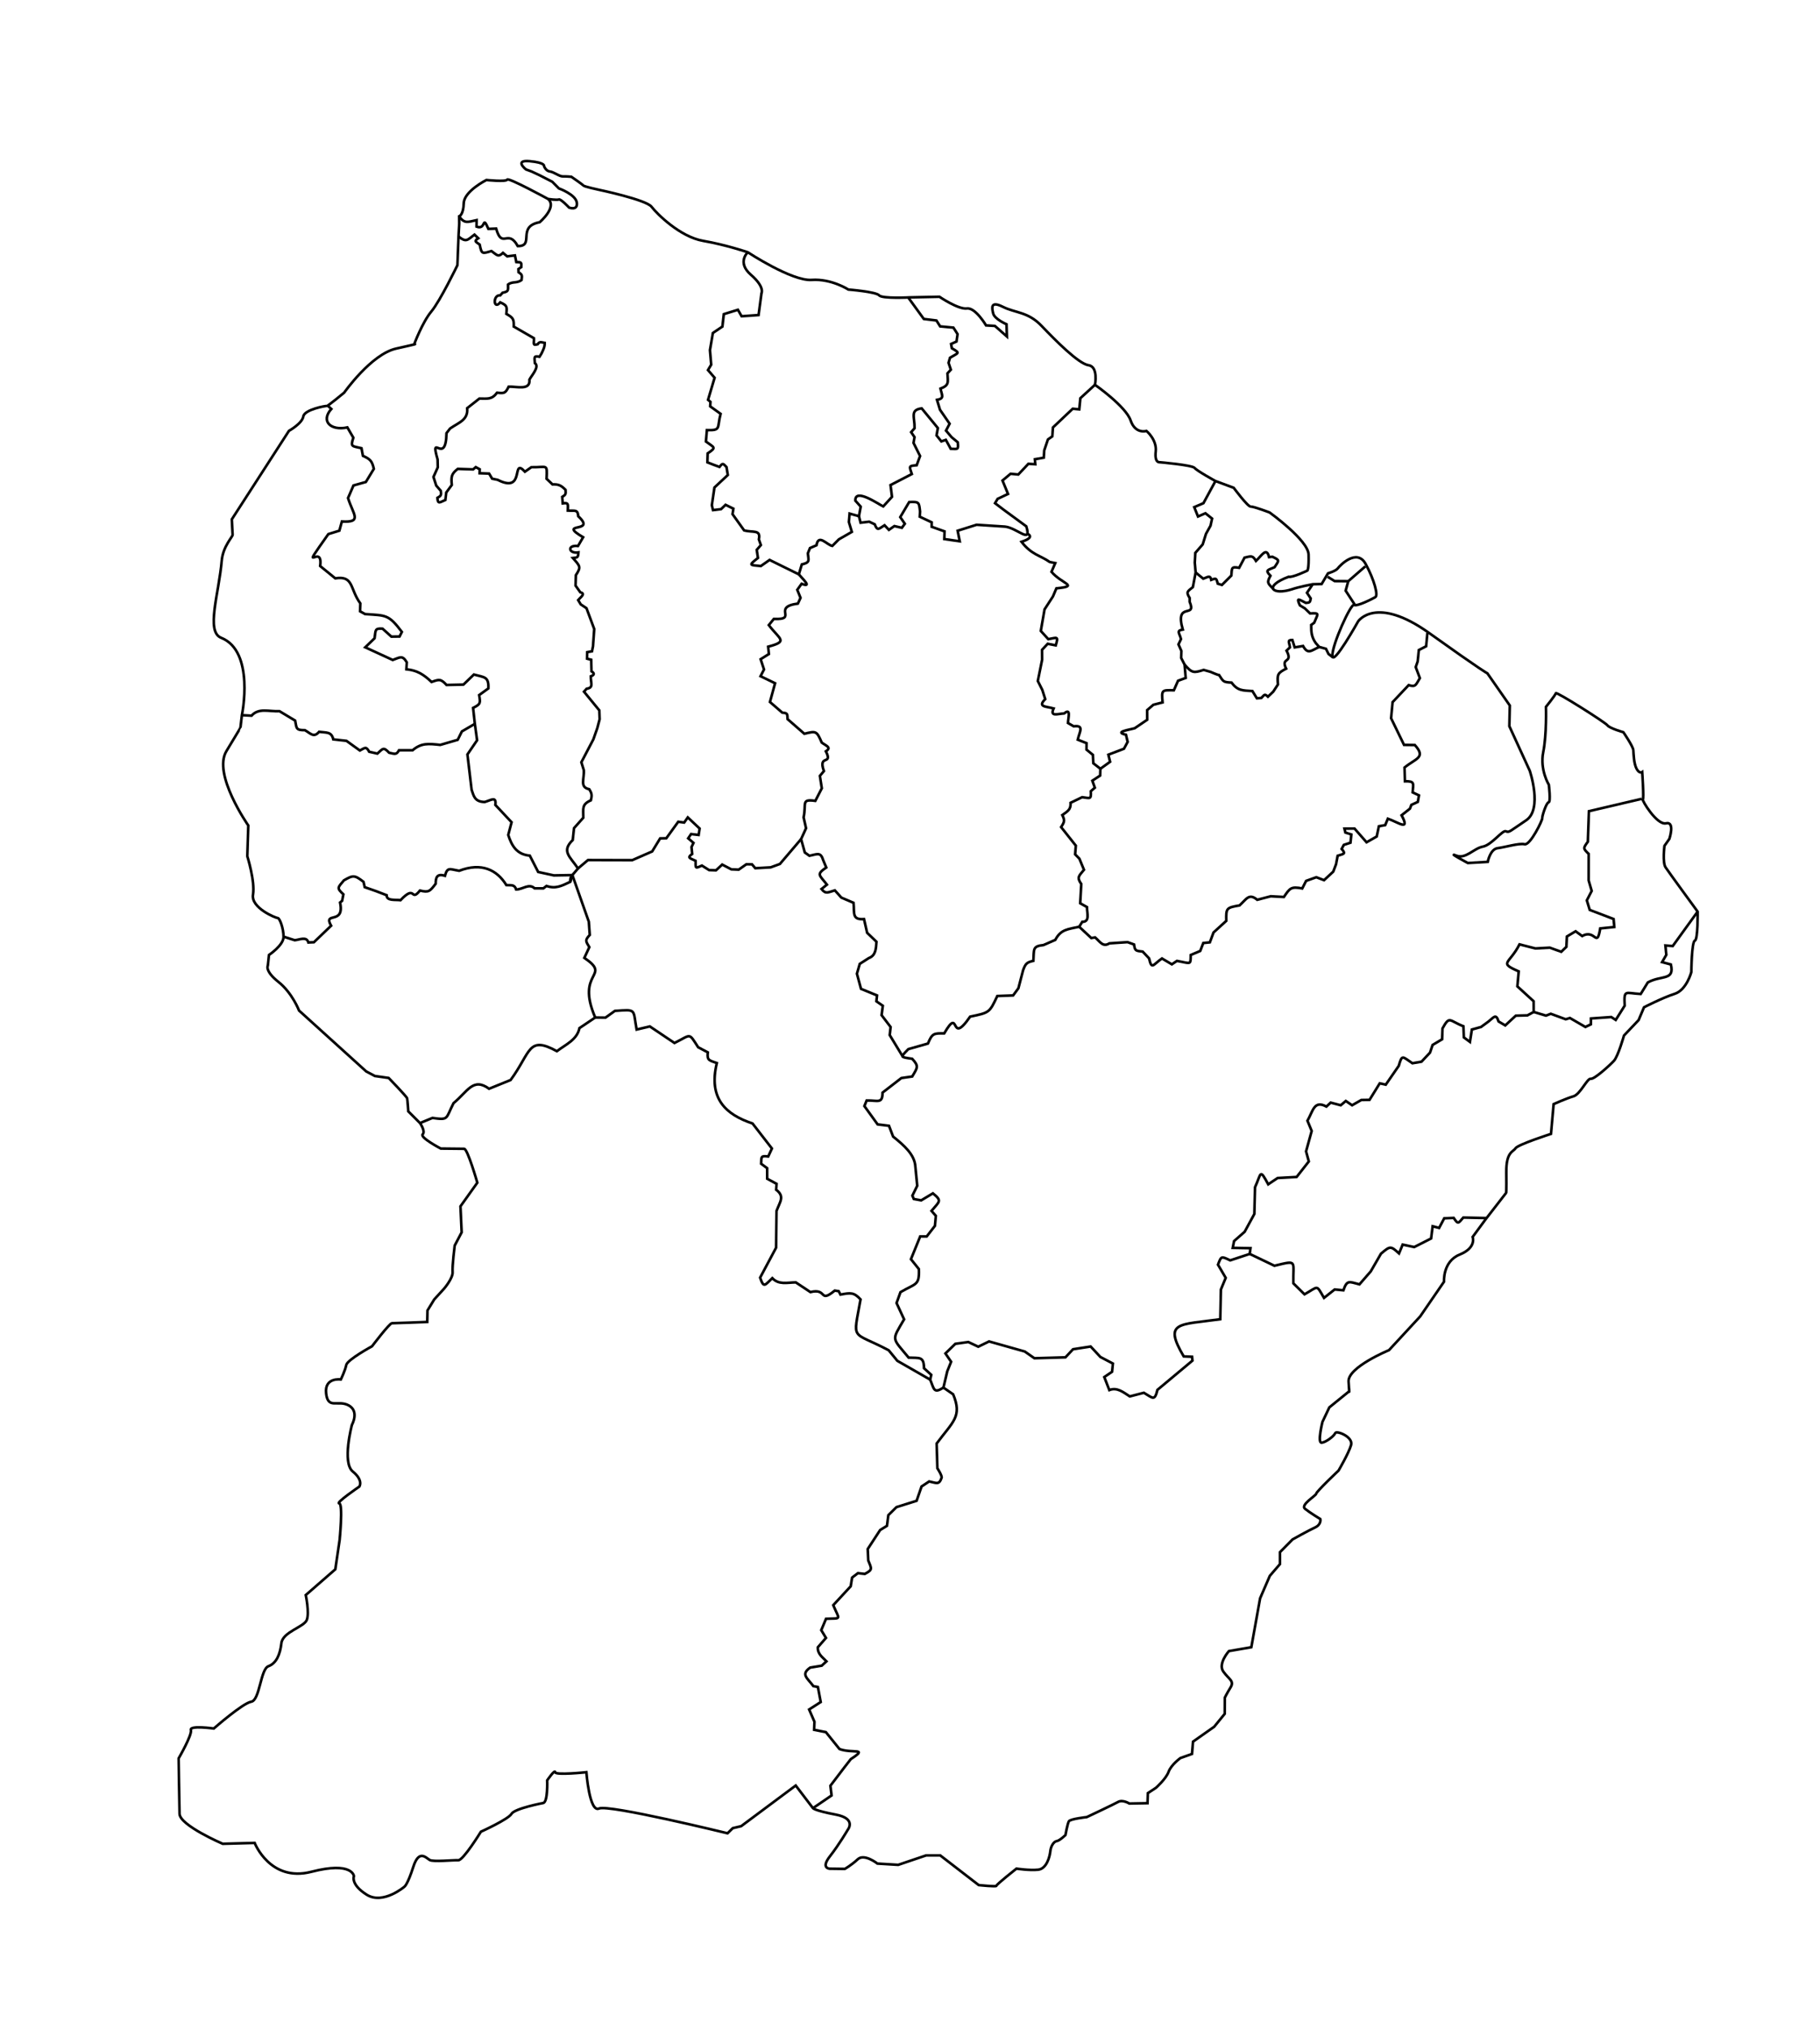 <?xml version="1.0" encoding="UTF-8" standalone="no"?>
<svg
   xmlns:dc="http://purl.org/dc/elements/1.1/"
   xmlns:cc="http://creativecommons.org/ns#"
   xmlns:rdf="http://www.w3.org/1999/02/22-rdf-syntax-ns#"
   xmlns:svg="http://www.w3.org/2000/svg"
   xmlns="http://www.w3.org/2000/svg"
   xmlns:sodipodi="http://sodipodi.sourceforge.net/DTD/sodipodi-0.dtd"
   xmlns:inkscape="http://www.inkscape.org/namespaces/inkscape"
   version="1.1"
   id="svg94"
   width="700"
   height="780"
   viewBox="0 0 700 780"
   sodipodi:docname="communes-Guyane-973v4svg.svg"
   inkscape:version="1.0.2 (e86c870, 2021-01-15)">
  <defs
     id="defs98" />
  <sodipodi:namedview
     pagecolor="#ffffff"
     bordercolor="#666666"
     borderopacity="1"
     objecttolerance="10"
     gridtolerance="10"
     guidetolerance="10"
     inkscape:pageopacity="0"
     inkscape:pageshadow="2"
     inkscape:window-width="1848"
     inkscape:window-height="1016"
     id="namedview96"
     showgrid="false"
     inkscape:zoom="0.89711474"
     inkscape:cx="297.95422"
     inkscape:cy="212.94428"
     inkscape:window-x="72"
     inkscape:window-y="27"
     inkscape:window-maximized="1"
     inkscape:current-layer="layer1"
     inkscape:document-rotation="0" />
  <g
     inkscape:groupmode="layer"
     id="layer1"
     inkscape:label="contour"
     style="display:inline"
     sodipodi:insensitive="true">
    <path
       style="font-variation-settings:normal;opacity:1;vector-effect:none;fill:none;fill-opacity:1;stroke:#000000;stroke-width:1px;stroke-linecap:butt;stroke-linejoin:miter;stroke-miterlimit:4;stroke-dasharray:none;stroke-dashoffset:0;stroke-opacity:1;stop-color:#000000;stop-opacity:1"
       d="m 176.586,83.19 c 0,0 1.647,-0.473 1.78,-5.075 0.133,-4.602 8.71,-8.905 8.71,-8.905 0,0 7.621,0.782 8.006,-0.15 0.385,-0.932 15.717,7.442 15.717,7.442 0,0 3.403,0.519 4.13,0.192 0.727,-0.328 3.941,3.112 3.941,3.112 0,0 3.382,1.31 2.99,-1.861 -0.392,-3.171 -6.91,-5.511 -6.91,-5.511 l -2.536,-2.556 -4.898,-2.514 -3.05,-1.419 -2.196,-0.814 c 0,0 -4.671,-3.73 1.481,-3.158 6.152,0.572 5.497,1.903 5.497,1.903 0,0 0.669,1.869 2.213,2.047 1.544,0.178 3.708,1.952 5.017,1.903 1.308,-0.049 3.276,0.138 3.276,0.138 0,0 4.249,2.902 4.596,3.348 0.347,0.446 5.818,1.612 5.818,1.612 0,0 18.338,3.844 20.428,6.567 2.09,2.723 10.952,11.567 19.839,13.111 8.887,1.543 17.19,4.39 17.19,4.39 0,0 16.963,11.154 24.549,10.624 7.585,-0.53 14.123,3.706 14.123,3.706 0,0 10.672,0.851 11.821,2.221 1.149,1.37 11.894,0.785 11.894,0.785 l 11.309,-0.233 c 0,0 7.253,4.941 10.552,4.498 3.299,-0.443 7.377,6.516 7.377,6.516 l 3.404,0.198 4.612,4.061 -0.146,-4.703 c 0,0 -4.58,-1.953 -5.118,-4.137 -0.539,-2.184 -1.097,-4.968 3.723,-2.56 4.82,2.408 9.659,1.858 14.866,7.31 5.207,5.452 14.233,14.596 18.079,15.143 3.846,0.547 2.478,7.525 2.478,7.525 0,0 11.873,8.303 13.702,13.695 1.829,5.392 6.102,4.047 6.102,4.047 0,0 4.049,3.353 3.556,7.87 -0.493,4.517 1.47,4.153 1.47,4.153 0,0 12.628,1.082 13.499,2.206 0.872,1.123 8.005,5.023 8.005,5.023 l 7.021,2.609 c 0,0 5.394,7.301 6.534,7.222 1.14,-0.079 7.281,2.268 7.281,2.268 0,0 14.826,10.663 14.98,16.146 0.154,5.483 -0.435,6.18 -0.435,6.18 0,0 -5.791,2.789 -7.25,2.394 -9.907,3.724 -6.215,7.179 1.154,4.837 2.736,-0.965 8.15,-1.985 8.15,-1.985 l 3.41,-0.074 2.429,-4.101 c 0,0 3.035,-0.892 3.785,-1.93 0.75,-1.038 7.332,-7.878 10.712,-1.67 3.38,6.207 4.864,12.104 3.729,12.743 -1.135,0.639 -7.032,3.713 -8.186,2.984 -1.154,-0.729 -8.515,15.357 -8.335,19.545 0.18,4.188 9.914,-13.229 9.914,-13.229 0,0 6.791,-10.145 27.36,4.545 20.569,14.69 22.34,15.459 22.34,15.459 l 8.615,12.359 -0.17,7.965 7.847,17.124 c 0,0 5.027,14.767 -1.397,19.054 -6.423,4.287 -6.444,4.78 -7.782,4.218 -1.338,-0.563 -5.432,5.272 -8.903,5.912 -3.471,0.64 -6.565,4.934 -10.238,3.42 -3.673,-1.514 4.506,2.87 4.506,2.87 l 7.652,-0.441 c 0,0 0.932,-4.921 3.821,-5.275 2.889,-0.354 8.199,-2.001 10.356,-1.505 2.157,0.496 6.879,-9.185 6.787,-10.006 -0.091,-0.821 1.578,-5.994 2.456,-6.11 0.878,-0.116 0.086,-6.739 0.086,-6.739 0,0 -3.531,-5.711 -2.157,-12.579 1.374,-6.867 1.038,-17.377 1.038,-17.377 0,0 3.644,-4.501 3.795,-5.246 0.15,-0.745 18.951,11.146 19.837,12.321 0.885,1.176 6.144,2.668 6.144,2.668 0,0 3.679,5.341 3.822,6.842 0.143,1.501 0.154,5.062 1.241,7.164 1.087,2.102 2.185,1.312 2.185,1.312 0,0 0.705,10.351 0.232,10.516 -0.473,0.165 5.382,9.991 8.927,9.188 3.546,-0.803 1.281,5.994 1.281,5.994 l -1.885,2.678 c 0,0 -0.813,6.364 0.427,8.246 1.239,1.882 12.338,17.032 12.338,17.032 0,0 0.169,10.774 -1.072,11.159 -1.241,0.384 -1.354,12.088 -1.354,12.088 0,0 -1.808,6.895 -6.396,8.356 -4.588,1.461 -11.802,5.174 -11.802,5.174 l -2.07,4.915 -5.636,5.951 c 0,0 -2.274,8.014 -3.869,9.726 -1.595,1.712 -7.535,7.16 -8.895,6.892 -1.36,-0.268 -4.054,6 -6.67,6.751 -2.615,0.751 -7.623,2.993 -7.623,2.993 l -1.012,11.451 c 0,0 -12.743,4.094 -13.653,5.538 -0.909,1.444 -3.609,1.311 -3.533,9.163 0.076,7.852 -0.068,7.971 -0.068,7.971 l -7.891,10.166 -4.985,6.772 c 0,0 1.603,4.128 -4.983,6.788 -6.586,2.66 -6.032,10.43 -6.032,10.43 l -9.172,13.355 -11.994,12.964 c 0,0 -15.861,6.549 -15.545,12.058 0.316,5.51 0.262,3.735 0.262,3.735 l -7.661,6.212 -2.637,5.555 c 0,0 -2.031,8.117 -0.359,8.01 1.672,-0.106 4.816,-2.536 5.257,-3.672 0.441,-1.136 6.998,1.429 6.104,4.574 -0.894,3.145 -4.82,9.817 -4.82,9.817 0,0 -8.539,8.096 -8.578,8.874 -0.04,0.778 -6.227,4.289 -4.31,5.831 1.917,1.541 5.885,3.946 5.885,3.946 0,0 0.464,2.091 -2.029,3.226 -2.493,1.135 -8.646,4.598 -8.646,4.598 l -4.852,4.903 -4.7e-4,4.578 -3.896,4.515 -3.746,8.653 -3.379,18.802 -8.623,1.487 c 0,0 -4.315,4.836 -2.139,7.873 2.176,3.037 4.314,3.573 2.785,6.075 -1.529,2.501 -2.219,3.957 -2.219,3.957 l -0.025,6.201 -4.069,4.989 -8.13,5.719 -0.39,4.719 -4.459,1.586 c 0,0 -3.569,2.566 -4.554,5.3 -0.985,2.735 -4.86,6.14 -4.86,6.14 l -3.11,2.053 -0.131,3.864 -6.994,0.127 c 0,0 -2.555,-1.598 -4.299,-0.62 -1.744,0.978 -12.074,5.838 -12.074,5.838 0,0 -6.322,0.69 -6.87,1.599 -0.549,0.909 -1.327,5.313 -1.327,5.313 0,0 -2.262,2.178 -3.37,2.318 -1.107,0.14 -2.254,1.946 -2.44,3.858 -0.186,1.912 -1.332,6.786 -4.693,7.137 -3.361,0.351 -8.344,-0.413 -8.344,-0.413 0,0 -7.773,6.144 -7.713,6.602 0.06,0.458 -6.802,-0.277 -6.802,-0.277 l -14.801,-11.415 -5.426,0.008 -10.732,3.63 -7.994,-0.486 c 0,0 -5.06,-3.993 -7.566,-1.661 -2.506,2.333 -4.98,3.705 -4.98,3.705 l -5.792,-0.071 c 0,0 -3.569,-0.121 0.049,-4.746 3.618,-4.625 6.892,-10.239 6.892,-10.239 0,0 3.483,-4.293 -4.647,-5.827 -8.131,-1.535 -8.748,-2.469 -8.748,-2.469 l -6.63,-8.705 -20.978,15.628 -3.241,0.767 -2.007,1.968 c 0,0 -45.75,-11.197 -49.432,-9.519 -3.682,1.678 -4.863,-13.962 -4.863,-13.962 0,0 -11.906,1.26 -11.994,0.005 -0.088,-1.255 -3.081,3.128 -3.081,3.128 0,0 0.336,8.289 -1.513,8.707 0,0 -11.001,2.087 -12.212,4.174 -1.211,2.087 -11.765,6.863 -11.765,6.863 0,0 -6.812,11.068 -8.695,10.965 -1.882,-0.103 -9.553,0.696 -10.964,-0.079 -1.411,-0.774 -4.13,-4.275 -6.34,2.62 -2.21,6.896 -3.401,7.622 -3.401,7.622 0,0 -8.235,7.049 -14.531,3.089 -6.296,-3.961 -4.907,-7.134 -4.907,-7.134 0,0 -0.503,-5.775 -16.374,-1.674 -15.871,4.102 -21.805,-11.098 -21.805,-11.098 l -12.293,0.334 c 0,0 -16.475,-7.076 -16.597,-11.512 -0.123,-4.436 -0.348,-21.331 -0.348,-21.331 0,0 5.259,-9.044 4.709,-10.916 -0.55,-1.871 8.811,-0.558 8.811,-0.558 0,0 11.105,-9.757 14.405,-10.308 3.3,-0.551 3.547,-12.531 6.6,-13.642 3.053,-1.111 4.504,-4.504 4.997,-8.866 0.493,-4.361 8.754,-6.181 9.781,-8.964 1.027,-2.783 -0.41,-9.536 -0.41,-9.536 l 11.365,-9.894 1.656,-11.276 c 0,0 1.388,-13.975 -0.157,-14.078 -1.545,-0.104 7.738,-6.449 7.738,-6.449 0,0 1.676,-2.376 -2.524,-5.803 -4.201,-3.427 -0.314,-17.963 -0.314,-17.963 0,0 2.914,-5.189 -1.25,-7.449 -4.164,-2.26 -7.977,1.688 -8.682,-4.612 -0.705,-6.3 5.656,-5.359 5.656,-5.359 0,0 1.705,-3.513 2.081,-5.543 0.376,-2.03 9.927,-7.227 9.927,-7.227 0,0 6.703,-8.854 7.638,-8.854 0.935,0 13.584,-0.486 13.584,-0.486 l 0.096,-4.417 2.591,-4.234 3.843,-4.21 c 0,0 3.412,-4.013 3.225,-6.318 -0.187,-2.305 0.804,-10.18 0.804,-10.18 l 2.682,-5.105 -0.46,-9.997 6.486,-9.086 c 0,0 -3.743,-13.028 -5.057,-13.028 -1.314,0 -9.003,-0.093 -9.003,-0.093 0,0 -8.121,-4.25 -6.954,-5.47 1.167,-1.219 -1.045,-4.332 -1.045,-4.332 l -4.499,-4.506 c 0,0 -0.286,-4.35 -0.452,-5.026 -0.166,-0.676 -7.085,-7.811 -7.085,-7.811 l -5.302,-0.747 -3.343,-1.764 -25.828,-23.395 c 0,0 -2.612,-6.811 -7.945,-11.032 -5.333,-4.221 -4.059,-6.263 -4.059,-6.263 l 0.434,-4.086 c 0,0 5.57,-3.712 5.607,-6.904 0.037,-3.191 -1.46,-7.289 -2.236,-7.298 -0.777,-0.009 -10.353,-3.884 -9.511,-8.989 0.842,-5.105 -2.192,-14.775 -2.192,-14.775 l 0.376,-11.816 c 0,0 -13.816,-19.706 -8.403,-28.601 5.413,-8.895 5.376,-8.969 5.376,-8.969 l 0.57,-4.841 c 0,0 5.127,-24.574 -7.994,-29.754 -5.956,-2.351 -0.821,-17.084 0.234,-29.621 0.48,-5.702 4.474,-9.448 4.181,-10.053 l -0.297,-5.861 21.974,-34.02 c 0,0 5.095,-2.849 5.527,-5.531 0.432,-2.682 8.683,-4.143 9.052,-4.035 0.369,0.108 6.66,-5.125 6.66,-5.125 0,0 10.414,-14.8 19.99,-16.937 9.576,-2.137 6.923,-1.64 6.923,-1.64 0,0 3.175,-8.503 6.613,-12.622 3.438,-4.119 10.03,-17.794 10.03,-17.794 l 0.415,-10.924 0.287,-5.098 z"
       id="path119"
       sodipodi:nodetypes="cscscscscccccscsscscsscscsccsccccsssscscscsccscsccccccssssscsccccssssccsssscscsscsscssccscscscccsssccsscccscccscccssscsscscccccccssccccccsccccscscssscscccccsccscscccccscsccscssscscsccscscsssscccscscsscscsccccsccccscsccsccccsccsssccsccsscccsscscscccc" />
  </g>
  <g
     inkscape:groupmode="layer"
     id="layer2"
     inkscape:label="communes">
    <path
       style="font-variation-settings:normal;opacity:1;vector-effect:none;fill:none;fill-opacity:1;stroke:#000000;stroke-width:1px;stroke-linecap:butt;stroke-linejoin:miter;stroke-miterlimit:4;stroke-dasharray:none;stroke-dashoffset:0;stroke-opacity:1;stop-color:#000000;stop-opacity:1"
       d="m 176.586,83.19 c 2.126,2.98 3.386,2.129 6.721,1.438 l -0.028,2.509 c 3.818,1.46 2.057,-4.859 4.574,0.872 l 2.967,-0.122 c 2.288,8.085 4.576,-0.152 8.312,6.726 6.716,0.087 -0.584,-7.484 8.445,-9.185 0,0 6.832,-5.777 3.221,-8.926"
       id="path140"
       sodipodi:nodetypes="cccccccc" />
    <path
       style="font-variation-settings:normal;opacity:1;vector-effect:none;fill:none;fill-opacity:1;stroke:#000000;stroke-width:1px;stroke-linecap:butt;stroke-linejoin:miter;stroke-miterlimit:4;stroke-dasharray:none;stroke-dashoffset:0;stroke-opacity:1;stop-color:#000000;stop-opacity:1"
       d="m 287.623,96.991 c 0,0 -4.314,3.874 1.166,8.634 5.48,4.76 4.086,7.124 4.086,7.124 l -1.119,8.38 -6.522,0.458 -1.424,-2.488 -5.422,1.676 -0.543,4.784 -3.661,2.459 -1.123,6.583 0.474,5.604 -1.238,2.074 2.551,2.959 -2.525,8.484 0.926,0.77 -0.104,1.731 4.012,2.882 c -1.438,5.552 0.255,6.401 -5.276,6.259 l -0.375,4.389 c 3.323,2.444 4.134,2.211 0.676,4.555 l -0.111,3.446 2.393,0.934 2.265,0.834 c 1.299,-1.649 1.32,-1.345 2.69,0.039 l 0.511,3.056 -5.144,4.814 -1.003,6.805 0.447,1.889 3.103,-0.38 1.722,-1.664 3.025,1.485 -0.342,2.102 4.463,6.244 c 3.418,0.935 6.506,-0.454 5.67,3.453 l 0.77,2.191 -1.59,1.851 0.472,3.093 c -3.687,2.952 -3.303,2.685 1.102,3.133 l 3.367,-2.361 11.255,5.546 1.137,-3.812 c 3.116,-0.773 2.686,-1.31 2.324,-4.261 l 0.818,-2.035 2.51,-1.078 c 0.728,-4.563 3.961,-0.149 6.076,0.262 l 2.526,-2.533 4.996,-2.871 -1.141,-3.784 0.274,-3.25 3.594,1.007 0.682,-3.67 -2.06,-2.31 c -0.215,-5.043 8.938,1.393 10.721,2.223 l 3.371,-3.693 -0.57,-4.53 8.196,-4.229 c -1.023,-3.095 -1.292,-3.114 1.866,-3.382 l 1.303,-3.549 -2.516,-5.042 0.387,-2.225 -1.31,-1.907 1.322,-1.503 c 0.095,-4.376 -1.869,-7.027 2.743,-7.644 l 6.218,7.57 -0.508,2.813 1.847,2.315 1.734,-0.584 1.878,3.433 c 2.927,0.145 2.961,0.289 2.7,-2.514 l -2.365,-1.952 -2.157,-2.535 1.396,-2.639 -3.696,-5.353 -1.166,-3.817 c 2.971,-0.549 1.91,-1.759 1.32,-4.317 3.464,-1.336 2.879,-2.43 2.705,-5.872 l 1.303,-1.424 -0.88,-2.645 0.566,-1.949 c 3.236,-1.94 4.122,-1.668 0.704,-3.64 l -0.294,-1.652 2.08,-0.932 0.412,-2.853 -1.591,-2.492 -5.113,-0.489 -1.426,-2.259 -4.857,-0.59 -6.126,-8.434"
       id="path142"
       sodipodi:nodetypes="cscccccccccccccccccccccccccccccccccccccccccccccccccccccccccccccccccccccccccccccccccccccc" />
    <path
       style="font-variation-settings:normal;opacity:1;vector-effect:none;fill:none;fill-opacity:1;stroke:#000000;stroke-width:1px;stroke-linecap:butt;stroke-linejoin:miter;stroke-miterlimit:4;stroke-dasharray:none;stroke-dashoffset:0;stroke-opacity:1;stop-color:#000000;stop-opacity:1"
       d="m 330.36,198.465 0.636,2.504 3.308,-0.397 2.134,1.006 c 1.044,2.738 1.581,1.709 3.768,0.361 l 1.68,1.776 2.103,-1.456 2.884,0.663 1.141,-1.557 -1.764,-2.555 3.435,-5.787 c 3.858,-0.163 3.777,0.038 4.183,3.643 l -0.121,1.984 4.596,2.164 -0.017,1.711 4.97,1.772 -0.102,2.955 5.94,0.86 -0.813,-4.06 7.281,-2.295 10.908,0.706 c 4.711,0.468 10.388,6.961 8.221,-0.102 l -8.635,-6.326 -3.391,-2.579 1.002,-1.666 3.994,-1.884 -2.125,-5.163 3.105,-2.592 2.973,0.288 3.883,-4.124 2.653,0.173 -0.167,-1.925 3.437,-0.597 0.17,-2.797 1.419,-4.209 1.689,-1.193 0.243,-3.425 7.615,-7.2 2.514,0.244 0.418,-4.289 5.62,-5.155"
       id="path144"
       sodipodi:nodetypes="ccccccccccccccccccccccccccccccccccccccccc" />
    <path
       style="font-variation-settings:normal;opacity:1;vector-effect:none;fill:none;fill-opacity:1;stroke:#000000;stroke-width:1px;stroke-linecap:butt;stroke-linejoin:miter;stroke-miterlimit:4;stroke-dasharray:none;stroke-dashoffset:0;stroke-opacity:1;stop-color:#000000;stop-opacity:1"
       d="m 395.251,205.227 c 1.719,0.972 0.946,1.998 -2.369,3.08 3.862,5.008 7.229,5.201 10.838,7.748 l 2.149,0.434 -1.456,3.359 c 4.035,4.732 10.889,5.451 1.888,6.353 l -1.326,3.121 -3.225,4.97 -1.441,8.282 2.876,3.163 c 3.513,-0.62 3.941,-1.262 2.88,2.395 l -3.102,-0.619 -2.171,2.317 0.026,3.807 -1.663,8.181 1.729,3.422 1.124,3.537 c -3.024,3.084 0.171,2.751 3.233,3.593 -1.493,3.337 1.477,2.055 4.049,1.921 2.752,-2.247 1.536,1.699 1.46,3.682 l 2.205,1.268 c 4.155,-0.528 2.283,2.017 1.548,5.137 l 3.405,1.345 -0.031,2.472 2.467,2.032 0.164,3.232 2.724,2.101 3.724,-2.677 -0.672,-2.736 6.004,-2.277 1.425,-2.644 -0.654,-2.75 c -4.802,-1.067 1.37,-1.902 3.379,-2.501 l 4.791,-3.252 -0.021,-3.702 2.384,-2.054 3.561,-0.916 c -0.431,-4.913 -0.329,-4.73 4.331,-4.663 l 1.603,-3.658 2.953,-1.084 -0.447,-5.155 -1.301,-2.537 0.079,-2.701 -1.114,-2.509 0.972,-2.038 c -0.59,-2.348 -1.909,-3.228 0.683,-3.659 -3.18,-11.147 5.473,-3.958 2.651,-10.669 l 1e-4,-1.467 c -1.517,-2.415 -0.802,-2.516 1.23,-4.189 l 1.065,-5.626 -0.331,-3.779 0.208,-3.758 2.846,-3.272 1.253,-4.037 1.748,-3.134 0.603,-2.735 -2.563,-2.051 -2.86,1.248 -1.441,-3.604 3.541,-1.524 4.618,-8.513"
       id="path146"
       sodipodi:nodetypes="ccccccccccccccccccccccccccccccccccccccccccccccccccccccccccccc" />
    <path
       style="font-variation-settings:normal;opacity:1;vector-effect:none;fill:none;fill-opacity:1;stroke:#000000;stroke-width:1px;stroke-linecap:butt;stroke-linejoin:miter;stroke-miterlimit:4;stroke-dasharray:none;stroke-dashoffset:0;stroke-opacity:1;stop-color:#000000;stop-opacity:1"
       d="m 489.717,226.385 c -2.247,-2.217 -2.485,-2.43 -1.083,-5.019 -2.251,-2.284 -0.907,-2.179 1.586,-3.293 1.826,-2.734 2.001,-2.684 -0.862,-4.029 l -1.257,0.16 c -0.957,-4.149 -2.939,-0.466 -5.022,1.463 -1.34,-2.317 -1.979,-1.817 -4.405,-1.274 l -2.082,3.912 c -3.119,-0.561 -2.737,0.091 -2.998,2.975 l -3.619,3.608 -1.585,-0.474 c -0.615,-2.139 -0.531,-2.214 -2.528,-1.469 -0.385,-2.034 -1.464,-0.995 -3.063,-0.449 l -2.939,-2.399"
       id="path148"
       sodipodi:nodetypes="cccccccccccccc" />
    <path
       style="font-variation-settings:normal;opacity:1;vector-effect:none;fill:none;fill-opacity:1;stroke:#000000;stroke-width:1px;stroke-linecap:butt;stroke-linejoin:miter;stroke-miterlimit:4;stroke-dasharray:none;stroke-dashoffset:0;stroke-opacity:1;stop-color:#000000;stop-opacity:1"
       d="m 455.593,255.493 c 2.865,3.302 3.476,3.298 7.361,2.062 l 2.662,0.762 c 0,0 2.754,1.226 3.273,1.226 1.686,2.583 1.554,2.705 4.771,2.889 2.389,3.187 4.283,3.014 8.035,3.252 l 1.721,2.789 1.706,-0.121 c 1.257,-1.308 1.25,-1.689 2.553,-0.492 l 2.047,-1.96 1.798,-2.748 c -0.339,-3.917 -0.112,-4.374 3.142,-6.069 -2.224,-4.63 2.828,-1.822 0.166,-6.932 l 1.299,-1.264 c -0.201,-1.935 -1.213,-2.844 0.93,-2.844 l 0.903,2.856 3.215,-0.535 c 1.869,3.384 3.089,1.79 6.208,0.368 l -1.345,-1.528 c -1.633,-2.339 -1.738,-4.22 -1.737,-6.933 l 1.156,-0.841 c 1.382,-3.477 2.324,-3.824 -1.577,-3.579 l -1.988,-1.931 -1.938,-1.181 c -1.549,-3.373 -0.256,-2.177 2.292,-0.939 1.592,-0.116 1.623,-0.239 1.882,-1.711 l -1.449,-2.176 2.235,-3.305"
       id="path150"
       sodipodi:nodetypes="cccccccccccccccccccccccccccc" />
    <path
       style="font-variation-settings:normal;opacity:1;vector-effect:none;fill:none;fill-opacity:1;stroke:#000000;stroke-width:1px;stroke-linecap:butt;stroke-linejoin:miter;stroke-miterlimit:4;stroke-dasharray:none;stroke-dashoffset:0;stroke-opacity:1;stop-color:#000000;stop-opacity:1"
       d="m 507.384,248.731 2.597,0.701 0.987,2.002 1.709,1.319"
       id="path152" />
    <path
       style="font-variation-settings:normal;opacity:1;vector-effect:none;fill:none;fill-opacity:1;stroke:#000000;stroke-width:1px;stroke-linecap:butt;stroke-linejoin:miter;stroke-miterlimit:4;stroke-dasharray:none;stroke-dashoffset:0;stroke-opacity:1;stop-color:#000000;stop-opacity:1"
       d="m 548.996,243.338 -0.484,5.136 -2.809,1.445 -0.444,4.391 -0.751,2.158 1.595,4.247 c -1.563,2.544 -1.541,3.574 -4.306,2.691 l -6.18,6.536 -0.58,6.201 4.979,10.245 4.154,0.048 c 4.362,4.872 0.482,5.05 -3.96,8.644 l 0.139,5.294 c 3.882,-0.066 3.23,0.746 2.967,4.264 l 2.44,1.149 -0.436,2.514 -2.486,1.149 -0.551,1.452 -3.214,2.543 c 3.442,6.351 -1.327,2.662 -5.274,1.305 l -1.018,2.473 -2.435,0.443 -0.832,3.937 -3.909,2.228 -4.63,-5.284 -3.879,0.022 0.362,1.509 2.296,0.758 -0.334,3.151 -2.563,0.843 -0.825,1.558 c 1.832,2.049 0.646,1.866 -1.544,2.614 l -0.613,3.263 -1.084,2.848 -3.535,3.286 -2.977,-1.139 -3.925,1.41 -1.48,2.904 c -4.346,-0.812 -4.744,-0.133 -7.065,3.279 l -5.053,-0.268 -5.195,1.353 c -3.18,-2.639 -4.106,-0.289 -6.804,2.162 -5.121,0.876 -5.194,1.042 -5.098,5.929 l -4.913,4.479 -1.412,3.789 -2.523,0.259 -1.175,3.053 -3.661,1.552 c -0.032,3.43 0.034,3.355 -3.169,2.683 l -2.126,-0.413 -1.959,1.319 -3.812,-2.255 c -3.467,2.4 -3.921,4.539 -4.955,-0.041 l -2.458,-2.601 c -2.653,-0.304 -2.986,-0.236 -3.318,-2.737 l -2.499,-0.898 -6.971,0.463 c -2.514,1.56 -3.538,-0.558 -5.493,-2.28 l -1.491,0.241 -4.645,-4.34 1.179,-1.882 c 3.042,0.001 1.803,-3.325 1.815,-5.685 l -2.605,-1.46 0.408,-7.404 c -1.863,-2.649 -0.832,-3.126 1.04,-5.465 l -1.755,-4.265 -1.638,-1.671 0.26,-3.35 -5.659,-7.131 c 1.336,-2.036 1.458,-2.587 0.465,-4.624 2.204,-1.588 3.309,-2.132 3.182,-4.719 l 4.448,-2.148 c 3.208,0.419 3.474,0.897 3.326,-2.294 l 1.56,-1.36 -0.972,-2.696 3.019,-1.979 0.082,-2.606"
       id="path76"
       sodipodi:nodetypes="ccccccccccccccccccccccccccccccccccccccccccccccccccccccccccccccccccccccccccccc" />
    <path
       style="font-variation-settings:normal;opacity:1;vector-effect:none;fill:none;fill-opacity:1;stroke:#000000;stroke-width:1px;stroke-linecap:butt;stroke-linejoin:miter;stroke-miterlimit:4;stroke-dasharray:none;stroke-dashoffset:0;stroke-opacity:1;stop-color:#000000;stop-opacity:1"
       d="m 631.383,307.128 -20.257,4.747 -0.418,11.759 c -1.884,2.521 -1.796,2.607 0.326,4.67 l -0.015,10.183 1.172,4.046 -1.872,3.634 1.12,3.663 9.176,3.503 0.274,3.06 -5.412,0.555 c -1.34,7.934 -1.862,0.024 -6.941,2.933 l -2.535,-1.835 -3.351,2.008 -0.19,3.972 -1.981,1.902 -4.424,-1.59 -5.516,0.302 -6.116,-1.562 c -3.863,7.637 -8.224,6.941 -0.303,10.384 l -0.519,5.757 6.261,5.729 0.022,4.11 4.721,1.415 1.852,-0.713 5.754,2.119 1.607,-0.497 5.944,3.447 2.123,-1.01 0.016,-2.254 7.816,-0.553 1.722,1.12 3.44,-5.479 c -0.31,-6.448 0.149,-4.81 6.165,-4.497 l 2.736,-4.445 c 5.298,-2.921 10.348,-0.571 8.871,-6.902 l -3.388,-0.909 1.63,-2.796 -0.348,-3.596 2.826,0.204 9.563,-13.227"
       id="path78"
       sodipodi:nodetypes="ccccccccccccccccccccccccccccccccccccccccc" />
    <path
       style="font-variation-settings:normal;opacity:1;vector-effect:none;fill:none;fill-opacity:1;stroke:#000000;stroke-width:1px;stroke-linecap:butt;stroke-linejoin:miter;stroke-miterlimit:4;stroke-dasharray:none;stroke-dashoffset:0;stroke-opacity:1;stop-color:#000000;stop-opacity:1"
       d="m 589.884,389.059 -2.417,1.318 -4.476,0.116 -4.047,3.748 -2.569,-1.52 c -1.037,-3.177 -1.749,-1.651 -3.936,0.061 l -2.808,2.055 -3.525,0.976 -0.744,4.774 -2.337,-1.74 -0.172,-4.283 c -5.535,-2.137 -5.233,-4.234 -8.046,0.83 l -0.146,4.173 -3.66,2.177 -0.992,2.944 -3.276,3.499 -3.506,0.593 c -3.888,-2.592 -3.948,-3.529 -5.245,1 l -5.001,7.241 -2.31,-0.516 -3.935,6.357 -3.156,0.046 -3.54,2.033 -2.427,-1.656 -1.957,1.658 -3.862,-1.025 -1.638,1.52 c -4.741,-2.521 -5.064,1.516 -7.284,5.451 l 1.623,3.932 -2.168,7.847 1.062,3.865 -4.685,5.969 -7.313,0.406 -3.62,2.425 c -3.376,-6.245 -2.584,-4.321 -5.075,1.128 l -0.254,10.263 -3.725,6.846 -4.069,3.576 -0.532,2.62 6.836,0.117 -0.294,2.207 9.501,4.551 c 9.108,-2.179 7.084,-2.015 7.277,6.747 l 4.293,4.245 c 5.561,-3.144 4.408,-3.894 7.501,1.37 l 4.1,-3.243 3.357,0.32 c 1.409,-4.167 2.26,-3.273 6.174,-2.283 l 4.355,-5.001 3.928,-6.798 c 3.562,-3.012 3.688,-3.067 6.937,-0.098 l 1.402,-3.386 4.439,0.939 6.502,-3.297 0.592,-4.703 2.49,0.64 1.96,-3.696 3.644,-0.158 c 1.744,2.664 1.776,2.057 3.699,-0.131 l 8.822,0.192"
       id="path80"
       sodipodi:nodetypes="cccccccccccccccccccccccccccccccccccccccccccccccccccccccccccc" />
    <path
       style="font-variation-settings:normal;opacity:1;vector-effect:none;fill:none;fill-opacity:1;stroke:#000000;stroke-width:1px;stroke-linecap:butt;stroke-linejoin:miter;stroke-miterlimit:4;stroke-dasharray:none;stroke-dashoffset:0;stroke-opacity:1;stop-color:#000000;stop-opacity:1"
       d="m 480.657,482.09 -7.495,2.48 c -3.454,-1.628 -3.432,-1.758 -4.704,1.661 l 2.971,5.062 -1.855,4.479 -0.235,11.428 c -15.888,2.23 -22.011,0.787 -14.067,14.295 l 3.218,0.13 0.14,1.491 -13.457,11.233 c -1.083,4.448 -1.733,3.18 -5.225,1.121 l -5.41,1.406 c -2.477,-1.573 -4.861,-3.637 -7.869,-2.436 l -1.946,-5.015 3,-2.026 0.316,-3.164 -4.81,-2.522 -3.741,-4.024 -6.791,1.053 -2.899,3.104 -11.951,0.352 -3.702,-2.587 -13.735,-3.874 -4.153,2.026 -3.821,-1.804 -4.996,0.695 -3.811,3.703 2.187,3.193 -1.478,3.661 -1.477,6.271 3.738,2.583 c 3.56,8.605 -0.057,10.424 -6.353,18.929 l 0.281,9.492 c 0,0 1.992,3.056 1.603,3.727 -0.979,2.837 -2.028,1.887 -4.753,1.349 l -2.935,1.946 -1.904,5.498 -7.75,2.434 -3.121,3.086 -0.525,4.1 -2.627,1.618 -4.771,7.302 0.196,4.382 c 1.37,3.353 1.713,3.557 -1.329,5.196 l -2.634,-0.302 -2.243,1.702 -0.541,3.352 -6.714,7.259 c 2.47,5.854 3.392,4.979 -2.774,5.227 l -1.837,4.376 1.813,2.982 -3.132,3.599 c -0.135,2.661 1.865,3.85 3.328,5.409 l -1.823,1.665 -4.439,0.741 c -3.759,2.629 -1.088,4.005 1.231,7.138 l 1.733,0.32 1.085,5.78 -4.458,2.864 2.044,4.716 -0.116,3.109 4.515,0.883 5.236,6.505 c 5.009,1.843 11.296,-0.653 4.353,3.867 l -2.447,3.141 -5.402,7.093 0.454,3.738 -7.161,4.886"
       id="path82"
       sodipodi:nodetypes="cccccccccccccccccccccccccccccccccccccccccccccccccccccccccccccccccccc" />
    <path
       style="font-variation-settings:normal;opacity:1;vector-effect:none;fill:none;fill-opacity:1;stroke:#000000;stroke-width:1px;stroke-linecap:butt;stroke-linejoin:miter;stroke-miterlimit:4;stroke-dasharray:none;stroke-dashoffset:0;stroke-opacity:1;stop-color:#000000;stop-opacity:1"
       d="m 362.861,533.483 c -3.8,2.436 -3.557,0.592 -5.098,-3.048 l 0.419,-1.854 -2.792,-2.541 c -0.079,-4.675 -1.689,-3.846 -5.912,-4.08 -6.533,-7.931 -6.628,-6.342 -1.749,-14.719 l -2.903,-6.27 1.513,-4.187 c 5.896,-3.463 7.336,-2.427 7.075,-8.872 l -3.053,-3.799 3.566,-8.759 2.502,0.021 3.167,-4.095 0.348,-3.835 -1.678,-1.902 c 3.063,-3.69 4.212,-3.779 0.542,-6.746 l -4.501,2.698 -2.848,-0.524 -0.545,-1.296 1.863,-3.783 -0.716,-7.398 c -0.282,-4.57 -4.282,-8.086 -8.566,-11.522 l -1.573,-4.141 -4.38,-0.546 -5.088,-7.037 0.866,-2.143 c 4.265,-0.114 6.102,1.402 6.126,-3.043 l 7.228,-5.588 4.177,-0.599 c 2.093,-3.504 2.596,-3.953 -7.5e-4,-6.802 -4.599,-0.722 -4.688,-0.438 -1.484,-3.724 l 7.538,-2.146 c 1.628,-3.96 2.256,-3.952 6.252,-3.896 6.35,-10.974 1.847,5.324 9.973,-6.447 7.463,-1.549 7.41,-1.491 10.449,-7.929 l 6.087,-0.225 2.027,-2.757 1.803,-6.92 c 0.94,-2.596 1.454,-3.047 3.957,-3.619 0.307,-4.465 -0.431,-5.619 3.904,-6.073 l 4.534,-1.989 c 2.14,-4.114 4.913,-4.081 9.184,-5.048"
       id="path84"
       sodipodi:nodetypes="cccccccccccccccccccccccccccccccccccccccccc" />
    <path
       style="font-variation-settings:normal;opacity:1;vector-effect:none;fill:none;fill-opacity:1;stroke:#000000;stroke-width:1px;stroke-linecap:butt;stroke-linejoin:miter;stroke-miterlimit:4;stroke-dasharray:none;stroke-dashoffset:0;stroke-opacity:1;stop-color:#000000;stop-opacity:1"
       d="m 347.339,406.411 -5.139,-8.456 0.345,-3.099 -3.471,-4.564 0.476,-3.602 -2.478,-1.726 0.24,-2.262 -6.157,-2.525 -1.57,-5.824 1.102,-3.788 3.481,-2.223 c 2.71,-0.99 2.749,-3.674 2.936,-6.266 l -3.585,-3.439 -1.208,-5.283 c -4.67,0.348 -3.644,-2.2 -4.02,-6.249 l -4.684,-1.999 -2.52,-2.803 c -2.607,0.767 -3.501,1.578 -5.129,-0.505 l 2.094,-1.69 c -2.958,-3.784 -4.201,-3.89 -0.26,-6.582 l -1.262,-3.027 c -0.956,-3.111 -2.385,-2.008 -5.223,-1.486 l -1.764,-1.261 -1.431,-5.142 1.907,-4.179 -0.94,-4.183 c 1.145,-5.421 -1.096,-7.106 4.513,-6.345 l 2.489,-4.838 -0.746,-4.763 1.553,-1.858 c -2.393,-6.663 3.59,-2.003 0.756,-7.585 2.319,-1.519 0.068,-2.112 -1.588,-3.357 -1.954,-4.538 -2.181,-4.508 -6.686,-3.389 l -6.446,-5.619 c -0.109,-2.149 -0.02,-2.325 -2.055,-2.506 l -4.737,-4.101 1.972,-7.198 -5.593,-2.709 1.34,-2.591 -1.304,-3.948 3.182,-1.991 -0.293,-2.821 c 7.925,-2.09 4.442,-2.762 0.254,-8.302 l 1.936,-2.375 c 9.605,0.427 -1.012,-4.552 9.259,-5.897 l 1.006,-2.206 -1.249,-3.085 1.665,-2.324 c 4.35,1.677 0.277,-1.956 -1.062,-3.621"
       id="path86"
       sodipodi:nodetypes="ccccccccccccccccccccccccccccccccccccccccccccccccc" />
    <path
       style="font-variation-settings:normal;opacity:1;vector-effect:none;fill:none;fill-opacity:1;stroke:#000000;stroke-width:1px;stroke-linecap:butt;stroke-linejoin:miter;stroke-miterlimit:4;stroke-dasharray:none;stroke-dashoffset:0;stroke-opacity:1;stop-color:#000000;stop-opacity:1"
       d="m 176.403,90.962 c 2.916,2.309 3.355,1.352 6.08,-0.759 l 1.461,1.394 c -1.806,1.193 -0.923,1.319 0.553,2.439 0.772,3.85 0.995,3.488 4.522,2.484 2.183,1.548 2.517,2.491 4.443,0.707 l 1.602,1.327 2.989,-0.359 0.523,2.554 c 2.004,0.063 1.999,0.057 1.913,1.956 l -1.1,0.735 0.052,1.246 c 1.518,0.908 1.35,1.318 1.157,2.959 -1.753,1.406 -3.47,0.41 -5.2,1.756 0.07,2.444 0.153,2.654 -2.104,3.158 l -0.895,1.005 c -2.938,-0.37 -2.66,5.892 0.007,2.688 2.722,1.234 2.614,1.645 2.33,4.422 2.673,1.527 2.95,2.022 2.854,4.886 l 7.777,4.478 c 0.11,1.976 -0.679,2.917 1.428,2.323 0.735,-1.202 1.444,-0.746 2.714,-0.529 0.047,1.565 -0.606,2.743 -1.257,4.115 l -0.749,1.214 c -2.395,-0.459 -1.883,0.312 -1.782,2.444 1.913,1.377 -1.22,4.672 -2.099,6.348 0.435,4.277 -4.78,2.599 -7.979,2.708 -1.302,2.647 -1.729,2.587 -4.471,2.328 -1.995,2.693 -3.636,2.261 -6.792,2.248 l -4.7,3.693 c 0.438,4.532 -3.151,5.469 -6.567,7.813 l -1.383,1.782 c -0.251,12.872 -6.532,-0.735 -3.42,10.124 l 0.062,3.043 -1.654,3.687 1.065,3.309 1.762,2.044 c 0.216,1.709 0.071,1.888 -1.32,2.693 0.165,2.653 1.02,1.643 3.073,0.795 l 0.335,-2.856 2.127,-2.893 c -0.292,-3.324 -0.141,-4.266 2.297,-6.194 l 5.911,0.192 1.013,-0.881 1.525,0.838 -0.043,1.528 3.661,0.125 1.159,1.965 2.117,0.434 c 10.883,5.571 5.069,-8.943 10.502,-3.127 l 2.46,-1.723 c 6.201,0.125 6.101,-1.555 5.862,4.444 l 2.26,2.157 c 2.505,-0.089 3.378,0.47 5.043,2.117 0.133,1.639 0.017,1.9 -1.291,2.697 l 0.197,2.484 c 2.502,-0.398 1.942,0.583 1.941,2.788 2.733,0.166 3.803,-0.574 4.036,2.174 7.339,6.771 -8.522,1.922 1.868,8.065 l -1.971,3.366 c -4.341,-0.504 -3.642,3.073 0.172,2.461 -0.14,1.976 -0.295,1.958 -2.139,2.166 2.685,3.072 3.31,3.373 1.147,6.578 l -0.127,4.02 1.833,2.572 c 2.202,0.557 0.136,1.826 -0.829,3.004 l 0.996,1.644 2.209,1.473 2.975,8.003 -0.47,6.623 -0.385,1.94 -1.857,0.326 -0.045,2.516 1.593,0.401 0.113,4.46 c 1.351,0.802 1.013,1.467 -0.277,1.918 -0.043,2.652 1.221,4.35 -1.588,4.77 l -1.021,1.126 5.9,7.198 0.118,3.404 -0.9,3.423 -1.508,4.296 -4.621,8.82 0.937,3.03 c 0.239,3.494 -1.685,6.551 2.084,7.336 1.097,1.652 1.073,2.463 0.645,4.265 -3.557,1.568 -2.927,3.081 -2.916,6.696 l -3.568,4.002 -0.497,4.578 c -4.5,4.323 -1.045,6.36 2.028,10.928 l -2.169,2.544 -7.122,0.124 -6.031,-1.318 -3.217,-6.278 c -5.089,-0.439 -7.001,-3.906 -8.295,-7.961 l 1.286,-4.881 -6.237,-6.65 c 0.419,-3.469 -1.534,-1.877 -4.099,-1.132 -4.003,-0.043 -4.255,-2.54 -5.039,-4.689 l -1.608,-13.608 3.712,-5.43 -0.921,-6.847 -0.614,-5.605 c 2.97,-1.472 2.835,-1.87 2.325,-4.925 l 3.552,-2.566 c 0.186,-4.6 -1.493,-4.219 -5.575,-5.332 l -4.019,3.869 -6.491,0.146 c -2.271,-2.445 -2.825,-2.187 -5.765,-1.156 -3.149,-2.965 -5.586,-4.471 -9.69,-4.884 l 0.159,-2.681 c -1.71,-2.848 -2.533,-1.92 -5.4,-0.891 l -10.584,-4.869 3.6,-3.486 c 0.462,-3.12 -0.024,-3.875 3.063,-3.685 l 3.4,3.061 3.144,-0.045 0.893,-1.769 c -5.152,-6.798 -6.07,-6.297 -14.15,-6.851 l -1.94,-1.078 0.107,-3.021 c -4.142,-5.701 -2.475,-10.761 -9.639,-9.648 l -5.817,-4.734 c 1.29,-9.524 -8.936,4.821 3.153,-12.276 l 4.238,-1.312 0.969,-3.532 c 8.084,0.479 4.256,-2.781 2.369,-9.019 l 2.092,-4.833 4.76,-1.334 3.071,-5.052 c -0.7,-3.141 -1.479,-3.757 -4.204,-5.004 l -0.548,-2.932 c -3.741,-0.868 -4.281,-0.456 -3.13,-4.039 l -2.303,-3.957 c -6.225,1.366 -10.453,-2.247 -6.171,-7.092 l -1.252,-1.156"
       id="path2237"
       sodipodi:nodetypes="cccccccccccccccccccccccccccccccccccccccccccccccccccccccccccccccccccccccccccccccccccccccccccccccccccccccccccccccccccccccccccccccccccccccc" />
    <path
       style="font-variation-settings:normal;opacity:1;vector-effect:none;fill:none;fill-opacity:1;stroke:#000000;stroke-width:1px;stroke-linecap:butt;stroke-linejoin:miter;stroke-miterlimit:4;stroke-dasharray:none;stroke-dashoffset:0;stroke-opacity:1;stop-color:#000000;stop-opacity:1"
       d="m 182.719,278.246 -5.077,2.966 -1.6,3.224 -6.702,1.95 c -4.588,-0.485 -7.282,-0.804 -10.642,2.059 l -5.243,0.005 c -1.007,1.949 -1.832,1.328 -3.804,0.942 -2.177,-2.305 -2.339,-1.623 -4.502,0.341 l -3.145,-0.705 c -1.215,-2.186 -1.573,-1.548 -3.591,-0.481 l -5.161,-3.72 -5.065,-0.56 c -0.704,-3.055 -2.632,-2.523 -5.452,-2.906 -2.055,2.328 -3.074,0.777 -5.451,-0.634 -3.401,0.021 -3.202,-0.562 -3.756,-3.677 l -6.037,-3.627 c -4.023,0.222 -7.952,-1.397 -10.733,1.728 l -3.719,-0.192"
       id="path2239"
       sodipodi:nodetypes="cccccccccccccccccc" />
    <path
       style="font-variation-settings:normal;opacity:1;vector-effect:none;fill:none;fill-opacity:1;stroke:#000000;stroke-width:1px;stroke-linecap:butt;stroke-linejoin:miter;stroke-miterlimit:4;stroke-dasharray:none;stroke-dashoffset:0;stroke-opacity:1;stop-color:#000000;stop-opacity:1"
       d="m 222.309,333.897 3.836,-3.234 17.031,0.04 7.658,-3.35 3.071,-5.025 2.367,-0.046 4.592,-6.345 2.279,0.307 1.388,-1.979 4.559,4.278 -0.378,2.47 -2.919,-0.344 -1.1,1.641 2.038,1.758 -0.759,1.596 0.246,2.659 c -2.22,1.566 -0.573,1.666 1.316,2.619 0.009,2.965 -0.223,3.041 2.432,1.841 l 2.771,1.737 2.638,0.087 2.396,-2.208 3.517,1.838 2.832,0.111 2.946,-2.069 2.182,0.045 1.24,1.474 5.94,-0.333 3.54,-1.297 8.142,-9.558"
       id="path2241"
       sodipodi:nodetypes="ccccccccccccccccccccccccccccc" />
    <path
       style="font-variation-settings:normal;opacity:1;vector-effect:none;fill:none;fill-opacity:1;stroke:#000000;stroke-width:1px;stroke-linecap:butt;stroke-linejoin:miter;stroke-miterlimit:4;stroke-dasharray:none;stroke-dashoffset:0;stroke-opacity:1;stop-color:#000000;stop-opacity:1"
       d="m 220.14,336.442 -0.772,2.578 c -3.465,1.634 -5.685,2.791 -9.184,1.603 l -1.19,0.92 -3.379,-0.012 c -2.176,-2.025 -4.481,0.406 -7.08,0.458 -0.661,-2.016 -1.837,-1.58 -3.772,-1.681 -3.612,-5.9 -9.571,-8.812 -18.164,-5.521 -3.637,-0.588 -4.505,-1.592 -5.464,1.931 -3.232,-1.013 -3.549,0.861 -3.56,3.038 -2.251,2.957 -2.684,3.445 -6.062,2.626 -3.702,4.646 -1.457,-2.627 -7.459,3.702 -2.214,-0.252 -5.383,0.331 -5.346,-1.907 l -3.979,-1.53 -4.457,-1.563 -0.455,-2.045 c -3.458,-2.682 -4.013,-2.604 -7.552,-0.567 -2.42,2.87 -2.82,2.916 -0.192,5.372 l -0.488,2.492 -0.787,0.646 c 1.856,8.865 -6.656,3.24 -3.451,8.927 l -6.614,6.351 -2.133,0.088 c -0.674,-2.409 -3.194,-1.097 -5.22,-0.86 l -4.171,-1.325"
       id="path2243"
       sodipodi:nodetypes="ccccccccccccccccccccccccc" />
    <path
       style="font-variation-settings:normal;opacity:1;vector-effect:none;fill:none;fill-opacity:1;stroke:#000000;stroke-width:1px;stroke-linecap:butt;stroke-linejoin:miter;stroke-miterlimit:4;stroke-dasharray:none;stroke-dashoffset:0;stroke-opacity:1;stop-color:#000000;stop-opacity:1"
       d="m 219.369,339.019 c -0.257,-1.659 0.772,-2.578 0.772,-2.578 l 6.325,17.921 0.366,5.085 c -1.954,2.092 -1.539,2.411 -0.165,4.7 l -1.92,4.124 c 10.808,7.382 -3.557,4.872 4.177,22.928 l -6.062,4.078 c -0.897,4.466 -5.251,6.281 -8.676,8.868 -11.222,-6.134 -9.906,0.364 -17.799,11.083 l -8.276,3.359 c -6.189,-4.491 -8.228,1.063 -13.676,5.538 -3.116,6.087 -1.742,6.573 -8.113,5.686 l -4.789,1.97"
       id="path2245"
       sodipodi:nodetypes="cccccccccccccc" />
    <path
       style="font-variation-settings:normal;opacity:1;vector-effect:none;fill:none;fill-opacity:1;stroke:#000000;stroke-width:1px;stroke-linecap:butt;stroke-linejoin:miter;stroke-miterlimit:4;stroke-dasharray:none;stroke-dashoffset:0;stroke-opacity:1;stop-color:#000000;stop-opacity:1"
       d="m 228.922,391.2 3.951,0.048 3.635,-2.604 c 8.495,-0.573 6.875,-0.806 8.347,7.181 l 5.075,-1.203 9.483,6.37 c 6.561,-3.225 5.333,-4.222 9.096,1.628 l 3.729,1.988 c -0.383,3.209 0.673,3.067 3.472,4.103 -3.32,13.681 3.428,19.79 13.727,23.229 l 7.457,9.622 -1.421,3.065 c -2.91,-0.349 -2.604,0.092 -2.731,2.794 l 2.314,1.703 0.011,4.061 3.618,1.96 -0.16,2.27 c 3.397,2.588 1.468,4.557 0.137,8.157 l -0.162,14.119 -6.147,11.527 c 1.437,4.22 1.854,2.831 4.685,0.178 2.485,2.647 5.641,1.697 9.029,1.631 l 5.626,3.736 c 6.659,-1.651 3.164,4.473 9.369,-0.571 l 1.506,0.218 0.684,1.32 c 3.943,-0.751 5.181,-0.912 7.729,1.847 -2.901,16.468 -3.802,11.845 10.824,19.557 l 3.327,4.059 12.631,7.238"
       id="path2247"
       sodipodi:nodetypes="cccccccccccccccccccccccccccccc" />
    <path
       style="font-variation-settings:normal;opacity:1;vector-effect:none;fill:none;fill-opacity:1;stroke:#000000;stroke-width:1px;stroke-linecap:butt;stroke-linejoin:miter;stroke-miterlimit:4;stroke-dasharray:none;stroke-dashoffset:0;stroke-opacity:1;stop-color:#000000;stop-opacity:1"
       d="m 510.648,221.767 2.673,1.646 5.239,0.04 6.56,-5.696"
       id="path2249" />
    <path
       style="font-variation-settings:normal;opacity:1;vector-effect:none;fill:none;fill-opacity:1;stroke:#000000;stroke-width:1px;stroke-linecap:butt;stroke-linejoin:miter;stroke-miterlimit:4;stroke-dasharray:none;stroke-dashoffset:0;stroke-opacity:1;stop-color:#000000;stop-opacity:1"
       d="m 518.561,223.453 -1.005,3.645 3.454,5.294"
       id="path2251" />
  </g>
</svg>
